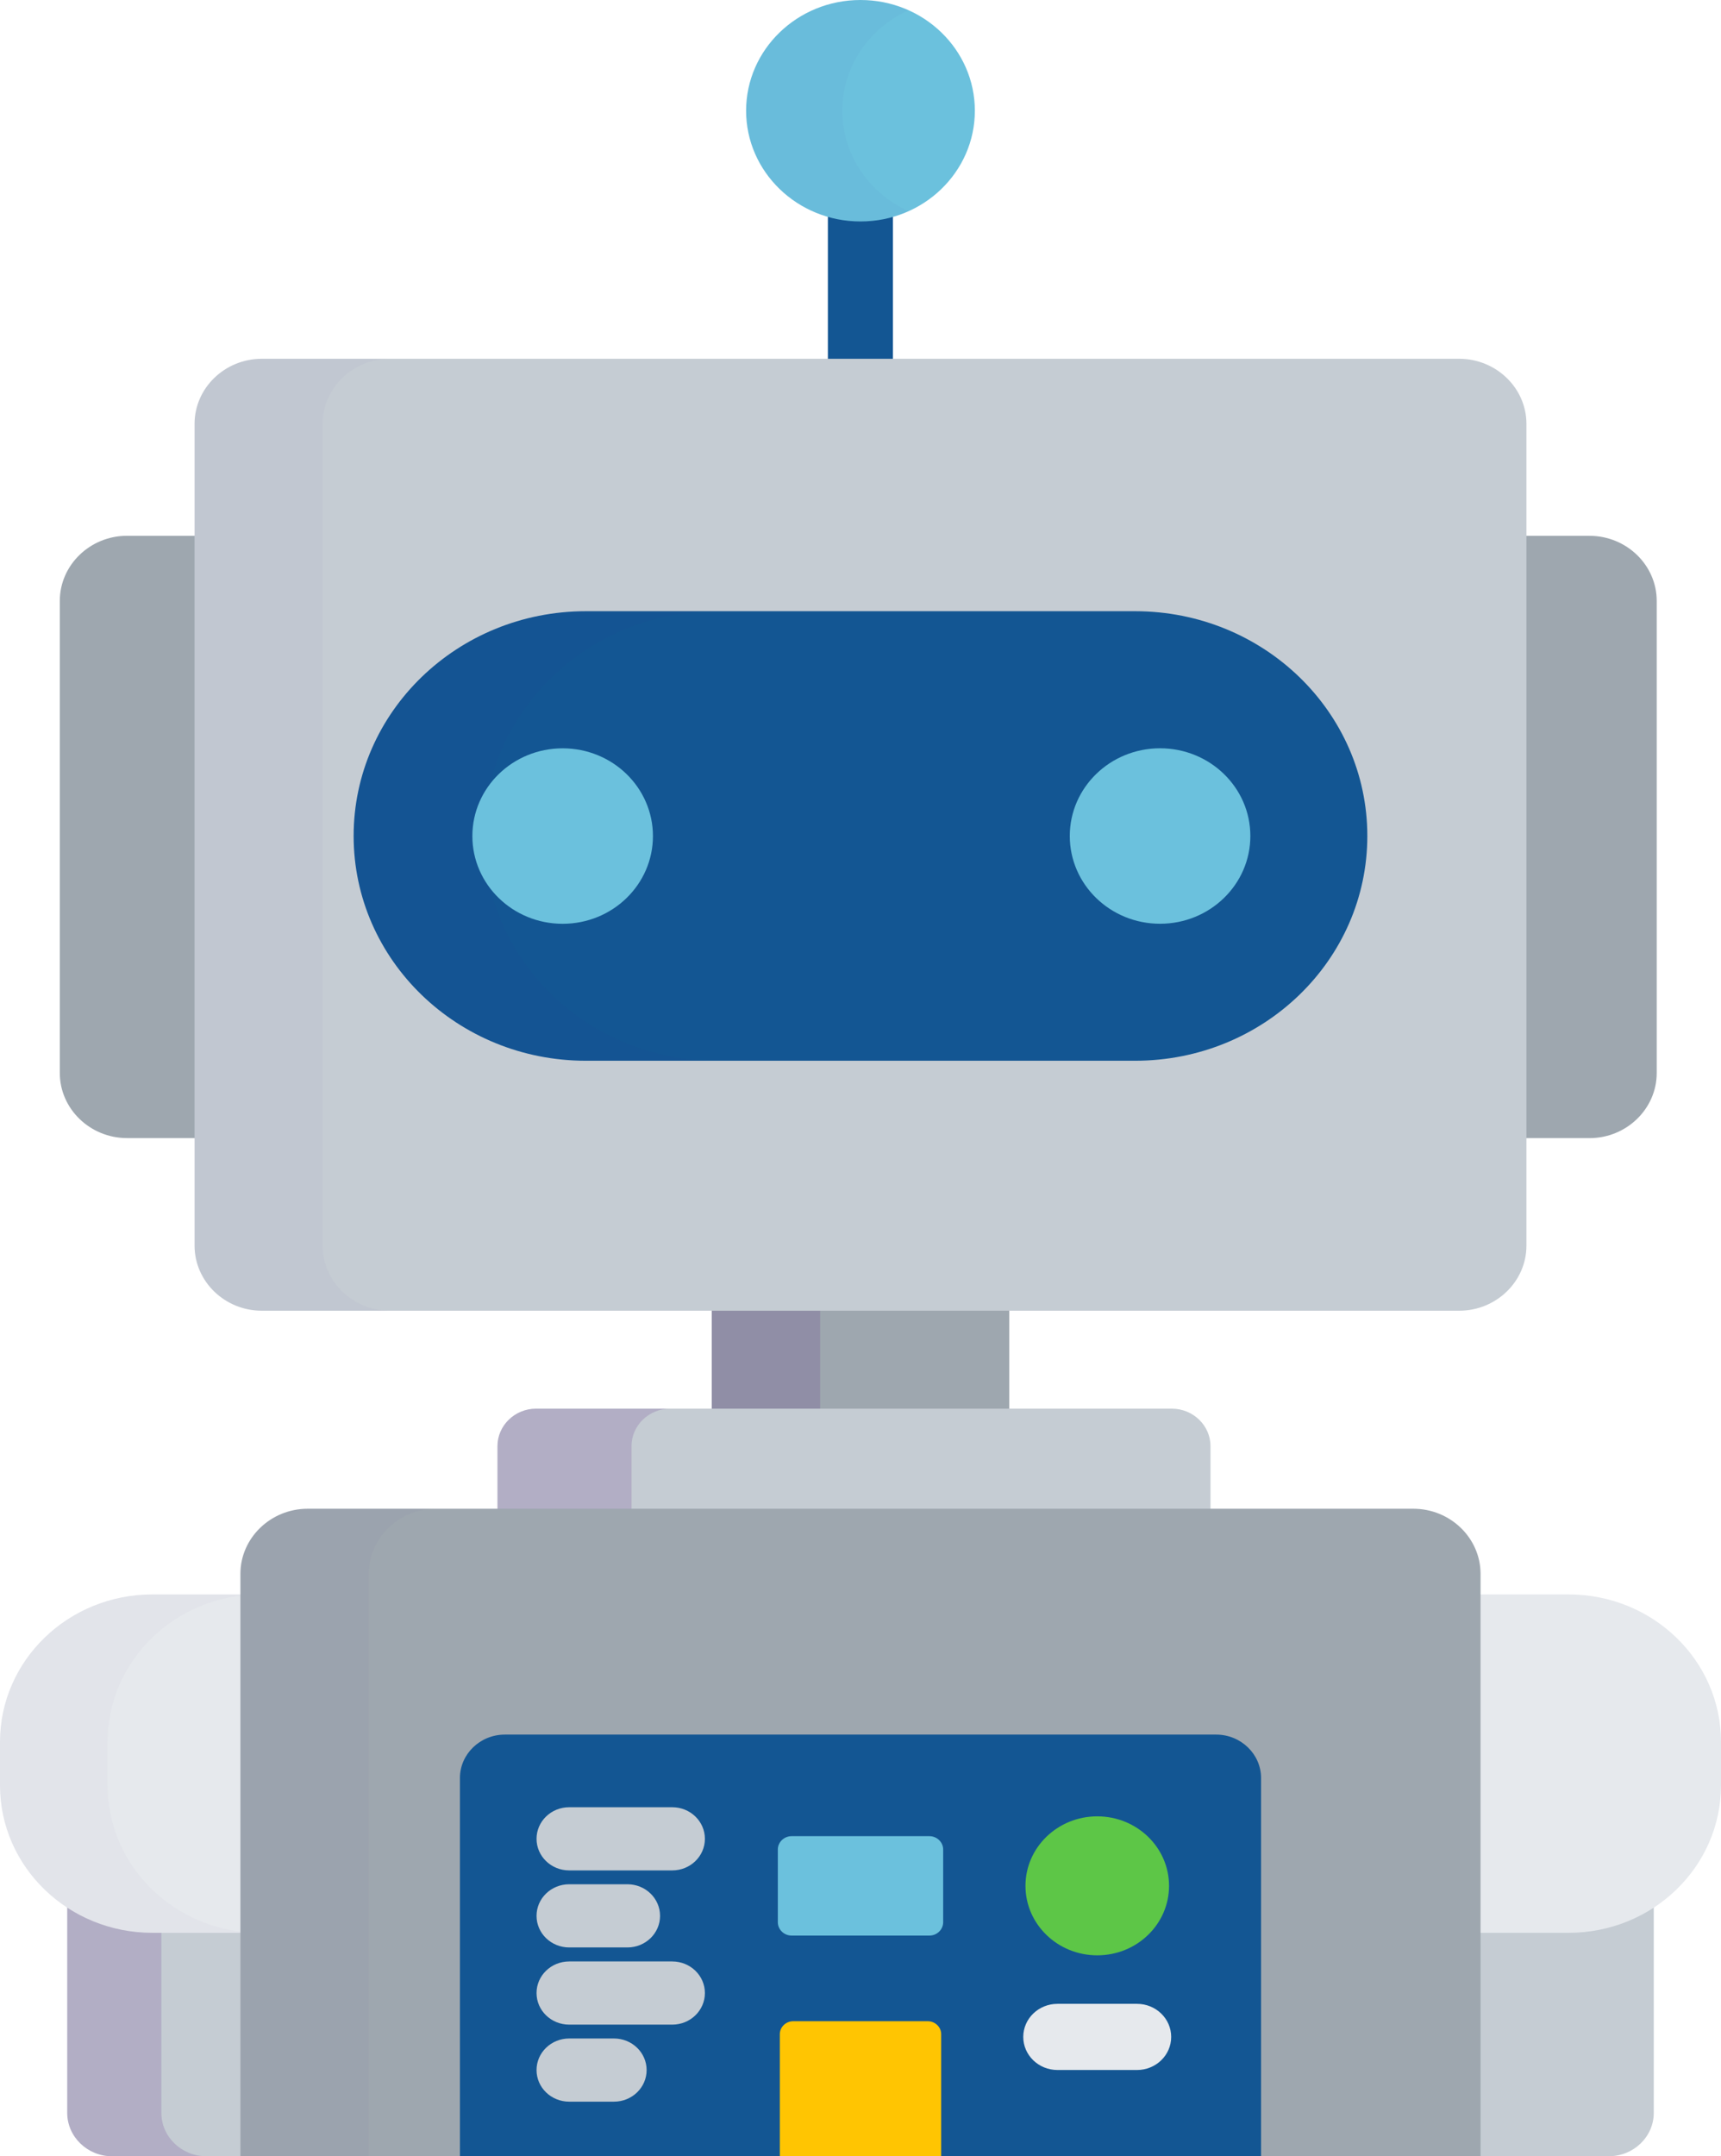 <svg width="44.977" height="56.318" viewBox="0 0 44.977 56.318" fill="none" xmlns="http://www.w3.org/2000/svg" xmlns:xlink="http://www.w3.org/1999/xlink">
	<desc>
			Created with Pixso.
	</desc>
	<defs/>
	<path d="M22.486 5.673C22.19 5.673 21.905 5.629 21.636 5.548L21.636 9.48L23.336 9.48L23.336 5.548C23.067 5.629 22.782 5.673 22.486 5.673Z" fill="#135693" fill-opacity="1" fill-rule="nonzero"/>
	<path d="M25.477 2.892C25.477 4.489 24.139 5.784 22.488 5.784C20.838 5.784 19.499 4.489 19.499 2.892C19.499 1.295 20.838 0 22.488 0C24.139 0 25.477 1.295 25.477 2.892Z" fill="#6BC1DD" fill-opacity="1" fill-rule="evenodd"/>
	<g opacity="0.15">
		<g opacity="0.15">
			<path d="M22.015 2.892C22.015 1.729 22.724 0.728 23.747 0.269C23.364 0.097 22.938 0 22.488 0C20.838 0 19.499 1.295 19.499 2.892C19.499 4.489 20.838 5.783 22.488 5.783C22.938 5.783 23.364 5.687 23.747 5.515C22.724 5.055 22.015 4.054 22.015 2.892Z" fill="#440075" fill-opacity="1" fill-rule="nonzero"/>
		</g>
	</g>
	<path d="M41.541 13.995L39.778 13.995L39.778 29.726L41.541 29.726C42.507 29.726 43.297 28.961 43.297 28.026L43.297 15.694C43.297 14.76 42.507 13.995 41.541 13.995Z" fill="#9EA7AF" fill-opacity="1" fill-rule="nonzero"/>
	<path d="M5.199 13.994L3.32 13.994C2.353 13.994 1.563 14.759 1.563 15.694L1.563 28.025C1.563 28.96 2.353 29.725 3.32 29.725L5.199 29.725L5.199 13.994Z" fill="#9EA7AF" fill-opacity="1" fill-rule="nonzero"/>
	<path d="M6.397 50.307L3.982 50.307C3.158 50.307 2.392 50.065 1.757 49.65L1.757 55.185C1.757 55.808 2.284 56.318 2.928 56.318L6.397 56.318L6.397 50.307Z" fill="#C5CCD3" fill-opacity="1" fill-rule="nonzero"/>
	<path d="M40.994 50.307L38.58 50.307L38.58 56.317L42.048 56.317C42.693 56.317 43.22 55.808 43.22 55.184L43.22 49.649C42.584 50.064 41.819 50.307 40.994 50.307Z" fill="#C5CCD3" fill-opacity="1" fill-rule="nonzero"/>
	<g opacity="0.15">
		<path d="M4.217 55.185L4.217 50.307L3.982 50.307C3.158 50.307 2.392 50.065 1.757 49.649L1.757 55.185C1.757 55.808 2.284 56.317 2.928 56.317L5.388 56.317C4.744 56.317 4.217 55.808 4.217 55.185Z" fill="#440075" fill-opacity="1" fill-rule="nonzero"/>
	</g>
	<path d="M6.397 41.644L3.982 41.644C1.783 41.644 0 43.369 0 45.497L0 46.63C0 48.758 1.783 50.482 3.982 50.482L6.397 50.482L6.397 41.644Z" fill="#E6E9ED" fill-opacity="1" fill-rule="nonzero"/>
	<path d="M40.994 41.644L38.58 41.644L38.58 50.482L40.994 50.482C43.194 50.482 44.977 48.757 44.977 46.629L44.977 45.496C44.977 43.368 43.194 41.644 40.994 41.644Z" fill="#E6E9ED" fill-opacity="1" fill-rule="nonzero"/>
	<g opacity="0.15">
		<g opacity="0.15">
			<path d="M2.811 46.629L2.811 45.496C2.811 43.368 4.594 41.644 6.793 41.644L3.982 41.644C1.783 41.644 0 43.369 0 45.496L0 46.629C0 48.757 1.783 50.482 3.982 50.482L6.793 50.482C4.594 50.482 2.811 48.757 2.811 46.629Z" fill="#440075" fill-opacity="1" fill-rule="nonzero"/>
		</g>
	</g>
	<path d="M18.601 34.105L26.377 34.105L26.377 36.916L18.601 36.916L18.601 34.105Z" fill="#9EA7AF" fill-opacity="1" fill-rule="evenodd"/>
	<g opacity="0.15">
		<path d="M18.601 34.105L21.434 34.105L21.434 36.916L18.601 36.916L18.601 34.105Z" fill="#440075" fill-opacity="1" fill-rule="evenodd"/>
	</g>
	<path d="M31.635 39.598L31.635 37.769C31.635 37.232 31.18 36.792 30.625 36.792L14.011 36.792C13.455 36.792 13.001 37.232 13.001 37.769L13.001 39.598L31.635 39.598Z" fill="#C5CCD3" fill-opacity="1" fill-rule="nonzero"/>
	<g opacity="0.15">
		<path d="M16.504 39.598L16.504 37.769C16.504 37.232 16.958 36.792 17.514 36.792L14.011 36.792C13.455 36.792 13.001 37.232 13.001 37.769L13.001 39.598L16.504 39.598Z" fill="#440075" fill-opacity="1" fill-rule="nonzero"/>
	</g>
	<path d="M36.936 39.406L8.04 39.406C7.073 39.406 6.283 40.171 6.283 41.106L6.283 56.318L38.693 56.318L38.693 41.106C38.693 40.171 37.903 39.406 36.936 39.406Z" fill="#9EA7AF" fill-opacity="1" fill-rule="nonzero"/>
	<g opacity="0.15">
		<g opacity="0.15">
			<path d="M11.395 39.406L8.04 39.406C7.073 39.406 6.283 40.171 6.283 41.106L6.283 56.318L9.638 56.318L9.638 41.106C9.638 40.171 10.428 39.406 11.395 39.406Z" fill="#440075" fill-opacity="1" fill-rule="nonzero"/>
		</g>
	</g>
	<path d="M39.892 32.535C39.892 33.47 39.101 34.234 38.135 34.234L6.842 34.234C5.875 34.234 5.085 33.47 5.085 32.535L5.085 11.07C5.085 10.135 5.875 9.371 6.842 9.371L38.135 9.371C39.101 9.371 39.892 10.135 39.892 11.07L39.892 32.535Z" fill="#C5CCD3" fill-opacity="1" fill-rule="nonzero"/>
	<g opacity="0.15">
		<g opacity="0.15">
			<path d="M8.433 32.535L8.433 11.07C8.433 10.135 9.224 9.371 10.19 9.371L6.842 9.371C5.875 9.371 5.085 10.135 5.085 11.07L5.085 32.535C5.085 33.47 5.875 34.234 6.842 34.234L10.19 34.234C9.224 34.234 8.433 33.47 8.433 32.535Z" fill="#440075" fill-opacity="1" fill-rule="nonzero"/>
		</g>
	</g>
	<path d="M35.734 21.834C35.734 25.077 33.017 27.705 29.666 27.705L15.311 27.705C11.959 27.705 9.242 25.077 9.242 21.834C9.242 18.592 11.959 15.964 15.311 15.964L29.666 15.964C33.017 15.964 35.734 18.592 35.734 21.834Z" fill="#135693" fill-opacity="1" fill-rule="nonzero"/>
	<g opacity="0.15">
		<g opacity="0.15">
			<path d="M12.649 21.834C12.649 18.592 15.366 15.964 18.718 15.964L15.311 15.964C11.959 15.964 9.242 18.592 9.242 21.834C9.242 25.077 11.959 27.705 15.311 27.705L18.718 27.705C15.366 27.705 12.649 25.077 12.649 21.834Z" fill="#440075" fill-opacity="1" fill-rule="nonzero"/>
		</g>
	</g>
	<path d="M17.064 21.837C17.064 23.102 16.008 24.128 14.705 24.128C13.402 24.128 12.345 23.102 12.345 21.837C12.345 20.571 13.402 19.545 14.705 19.545C16.008 19.545 17.064 20.571 17.064 21.837Z" fill="#6BC1DD" fill-opacity="1" fill-rule="evenodd"/>
	<path d="M32.677 21.835C32.677 23.101 31.62 24.127 30.317 24.127C29.014 24.127 27.958 23.101 27.958 21.835C27.958 20.569 29.014 19.544 30.317 19.544C31.62 19.544 32.677 20.569 32.677 21.835Z" fill="#6BC1DD" fill-opacity="1" fill-rule="evenodd"/>
	<path d="M32.957 56.316L32.957 46.438C32.957 45.815 32.429 45.305 31.785 45.305L13.192 45.305C12.547 45.305 12.02 45.815 12.02 46.438L12.02 56.316L32.957 56.316Z" fill="#135693" fill-opacity="1" fill-rule="nonzero"/>
	<path d="M24.597 56.316L24.597 53.13C24.597 52.943 24.439 52.791 24.245 52.791L20.731 52.791C20.538 52.791 20.38 52.943 20.38 53.13L20.38 56.316L24.597 56.316Z" fill="#FFC502" fill-opacity="1" fill-rule="nonzero"/>
	<path d="M17.569 48.852L14.875 48.852C14.404 48.852 14.022 48.483 14.022 48.027C14.022 47.571 14.404 47.202 14.875 47.202L17.569 47.202C18.04 47.202 18.422 47.571 18.422 48.027C18.422 48.483 18.04 48.852 17.569 48.852Z" fill="#C5CCD3" fill-opacity="1" fill-rule="nonzero"/>
	<path d="M16.398 50.864L14.875 50.864C14.404 50.864 14.022 50.495 14.022 50.039C14.022 49.583 14.404 49.214 14.875 49.214L16.398 49.214C16.869 49.214 17.25 49.583 17.25 50.039C17.25 50.495 16.869 50.864 16.398 50.864Z" fill="#C5CCD3" fill-opacity="1" fill-rule="nonzero"/>
	<path d="M17.569 52.88L14.875 52.88C14.404 52.88 14.022 52.511 14.022 52.055C14.022 51.599 14.404 51.23 14.875 51.23L17.569 51.23C18.04 51.23 18.422 51.599 18.422 52.055C18.422 52.511 18.04 52.88 17.569 52.88Z" fill="#C5CCD3" fill-opacity="1" fill-rule="nonzero"/>
	<path d="M16.046 54.892L14.875 54.892C14.404 54.892 14.022 54.523 14.022 54.067C14.022 53.611 14.404 53.242 14.875 53.242L16.046 53.242C16.517 53.242 16.899 53.611 16.899 54.067C16.899 54.523 16.517 54.892 16.046 54.892Z" fill="#C5CCD3" fill-opacity="1" fill-rule="nonzero"/>
	<path d="M29.715 54.065L27.636 54.065C27.142 54.065 26.742 53.678 26.742 53.201C26.742 52.724 27.142 52.337 27.636 52.337L29.715 52.337C30.208 52.337 30.608 52.724 30.608 53.201C30.608 53.679 30.208 54.065 29.715 54.065Z" fill="#E6E9ED" fill-opacity="1" fill-rule="nonzero"/>
	<path d="M30.552 49.255C30.552 50.258 29.712 51.07 28.676 51.07C27.64 51.07 26.8 50.258 26.8 49.255C26.8 48.253 27.64 47.44 28.676 47.44C29.712 47.44 30.552 48.253 30.552 49.255Z" fill="#5DC647" fill-opacity="1" fill-rule="evenodd"/>
	<path d="M24.649 50.205C24.649 50.397 24.487 50.554 24.289 50.554L20.688 50.554C20.49 50.554 20.328 50.397 20.328 50.205L20.328 48.306C20.328 48.115 20.49 47.958 20.688 47.958L24.289 47.958C24.487 47.958 24.649 48.115 24.649 48.306L24.649 50.205Z" fill="#6BC1DD" fill-opacity="1" fill-rule="nonzero"/>
</svg>
